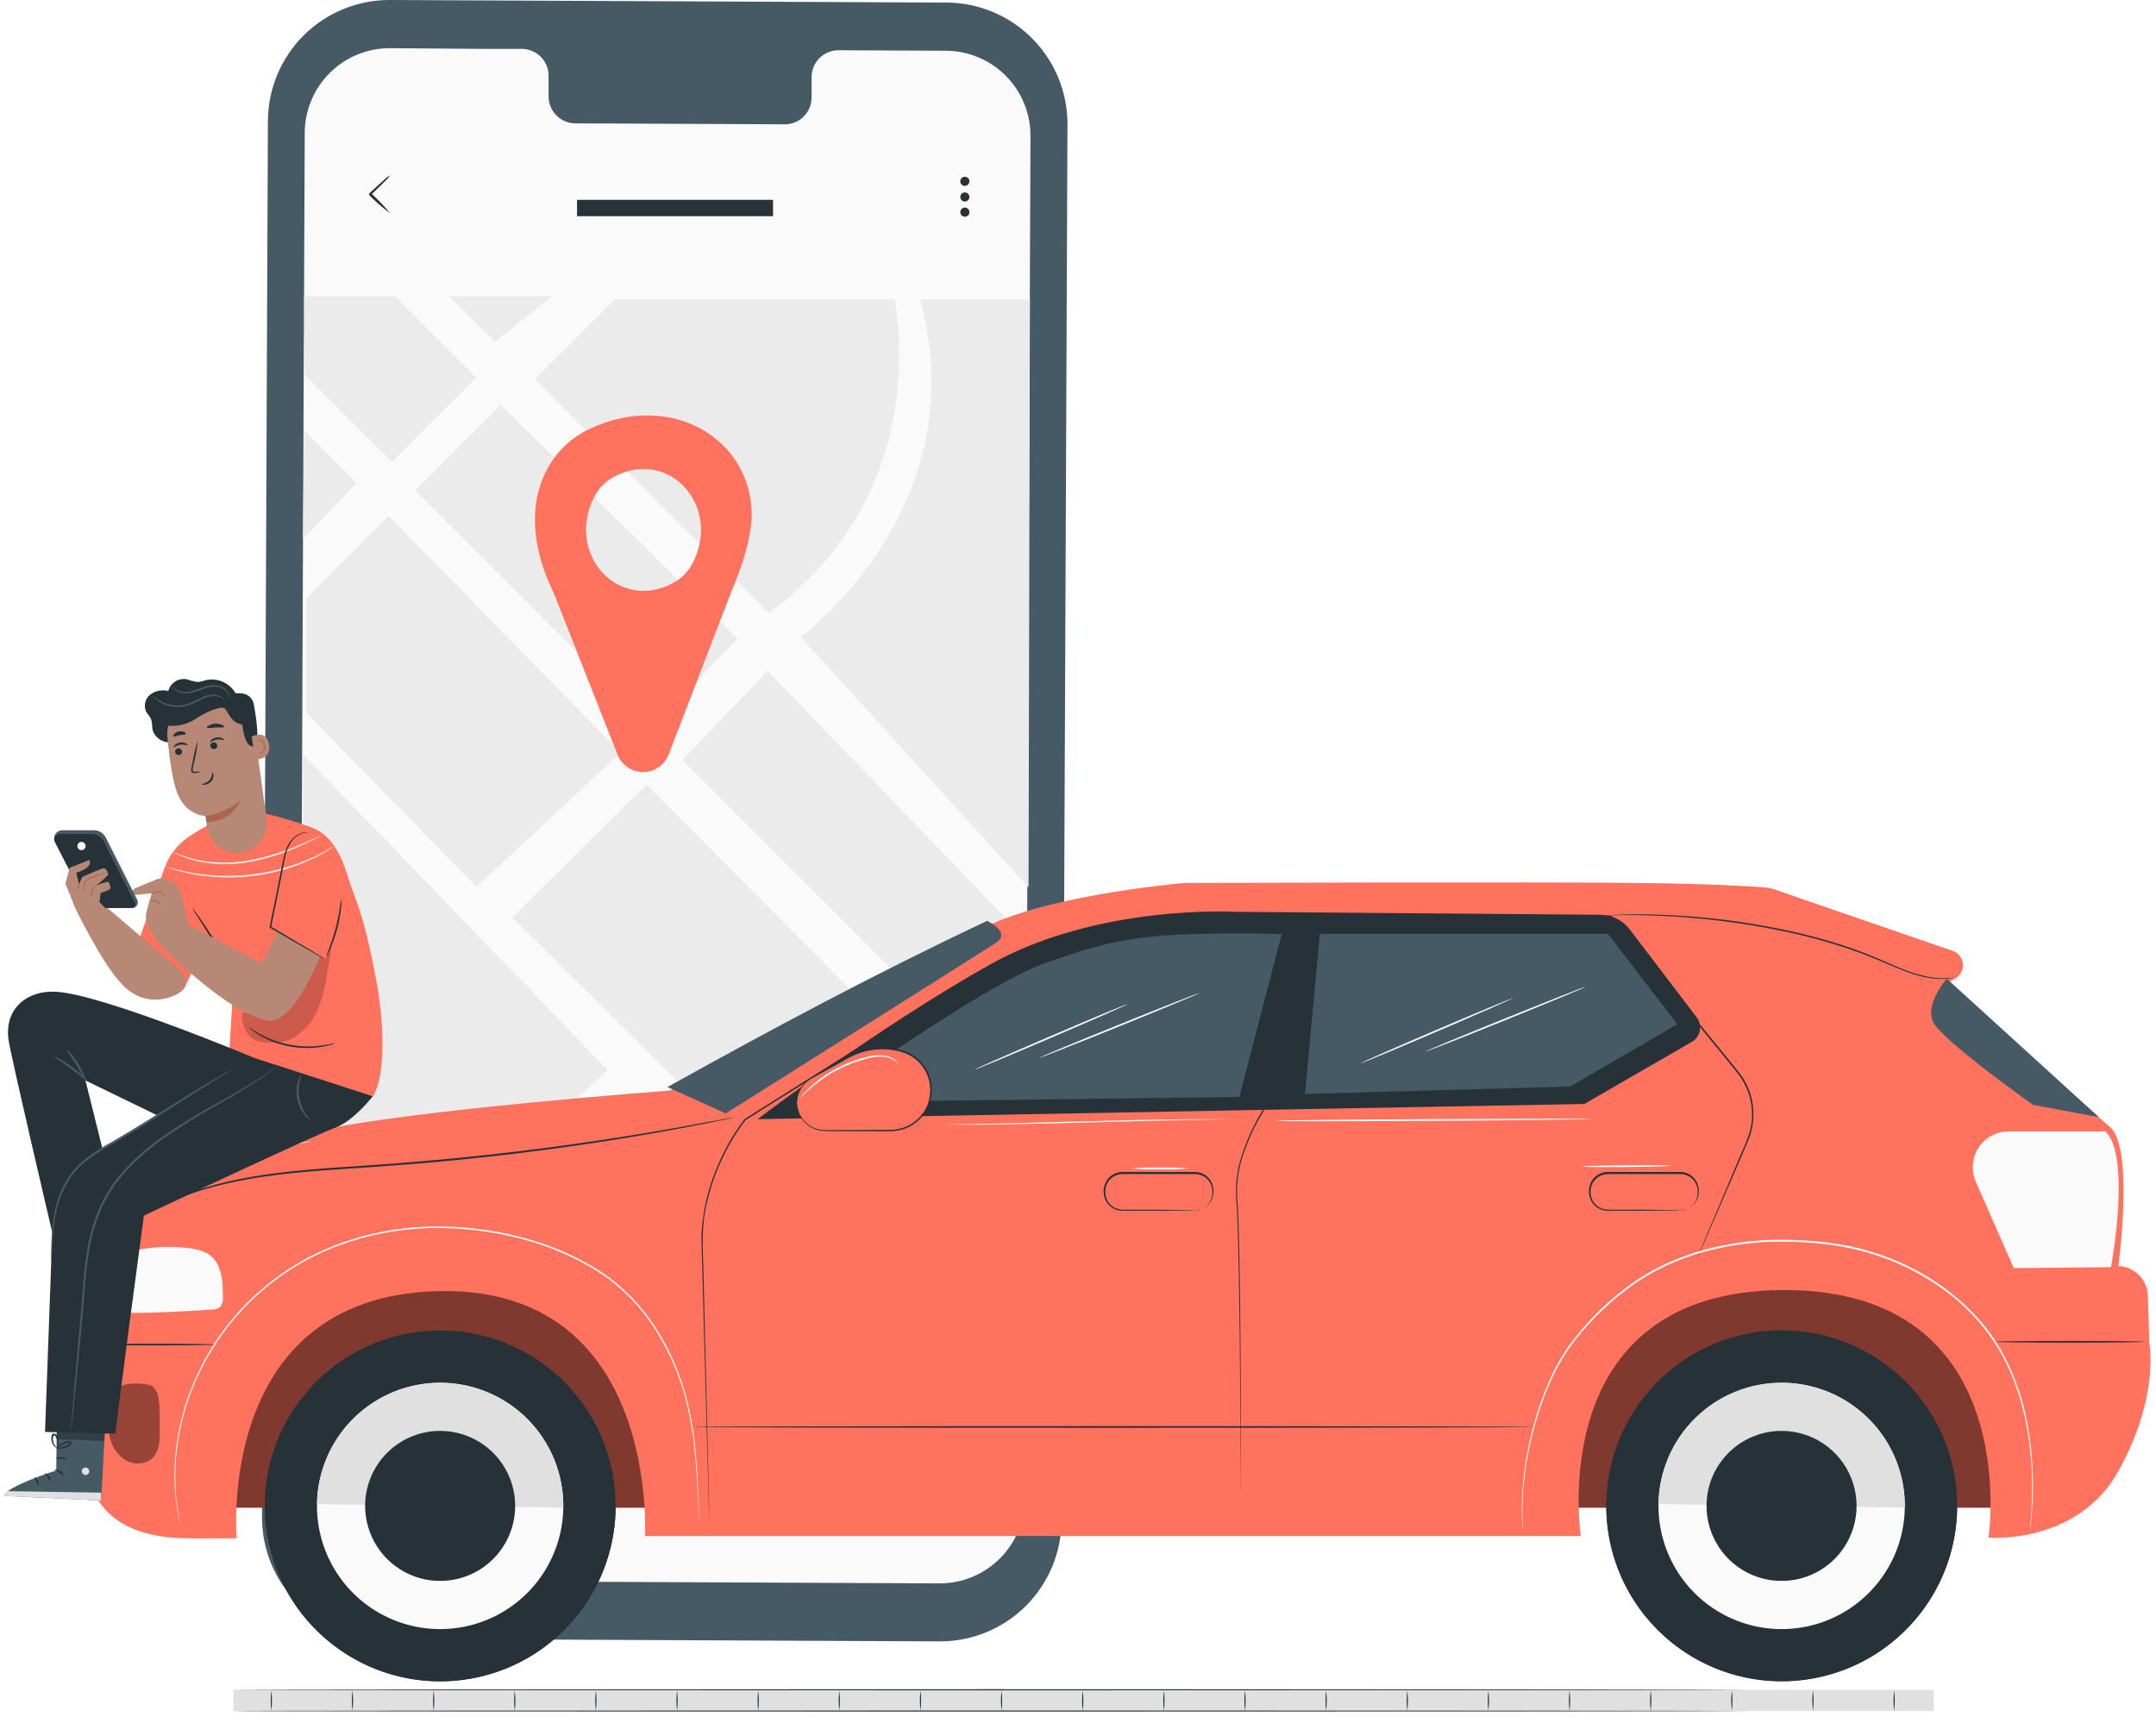<svg width="388" height="309" viewBox="0 0 388 309" fill="none" xmlns="http://www.w3.org/2000/svg">
<path d="M348 307.934H42V304.1H348V307.934Z" fill="#E0E0E0"/>
<path d="M314.568 307.934C314.568 307.88 253.546 307.834 178.29 307.834C103.034 307.834 42 307.865 42 307.934C42 308.003 103.009 308.034 178.29 308.034C253.572 308.034 314.568 307.991 314.568 307.934Z" fill="#263238"/>
<path d="M314.568 304.1C314.568 304.046 253.546 304 178.29 304C103.034 304 42 304.046 42 304.1C42 304.154 103.009 304.204 178.29 304.204C253.572 304.204 314.568 304.157 314.568 304.1Z" fill="#263238"/>
<path d="M48.83 304.223C48.683 305.449 48.683 306.685 48.83 307.911C48.978 306.685 48.978 305.449 48.83 304.223Z" fill="#263238"/>
<path d="M63.431 304.223C63.283 305.449 63.283 306.685 63.431 307.911C63.578 306.685 63.578 305.449 63.431 304.223Z" fill="#263238"/>
<path d="M78.044 304.223C77.896 305.449 77.896 306.685 78.044 307.911C78.191 306.685 78.191 305.449 78.044 304.223Z" fill="#263238"/>
<path d="M92.636 304.223C92.488 305.449 92.488 306.685 92.636 307.911C92.783 306.685 92.783 305.449 92.636 304.223Z" fill="#263238"/>
<path d="M107.236 304.223C107.089 305.449 107.089 306.685 107.236 307.911C107.383 306.685 107.383 305.449 107.236 304.223Z" fill="#263238"/>
<path d="M121.849 304.223C121.702 305.449 121.702 306.685 121.849 307.911C121.997 306.685 121.997 305.449 121.849 304.223Z" fill="#263238"/>
<path d="M136.441 304.223C136.294 305.449 136.294 306.685 136.441 307.911C136.589 306.685 136.589 305.449 136.441 304.223Z" fill="#263238"/>
<path d="M151.041 304.223C150.894 305.449 150.894 306.685 151.041 307.911C151.189 306.685 151.189 305.449 151.041 304.223Z" fill="#263238"/>
<path d="M165.655 304.223C165.507 305.449 165.507 306.685 165.655 307.911C165.802 306.685 165.802 305.449 165.655 304.223Z" fill="#263238"/>
<path d="M180.246 304.223C180.099 305.449 180.099 306.685 180.246 307.911C180.394 306.685 180.394 305.449 180.246 304.223Z" fill="#263238"/>
<path d="M194.851 304.223C194.704 305.449 194.704 306.685 194.851 307.911C194.999 306.685 194.999 305.449 194.851 304.223Z" fill="#263238"/>
<path d="M209.46 304.223C209.313 305.449 209.313 306.685 209.46 307.911C209.607 306.685 209.607 305.449 209.46 304.223Z" fill="#263238"/>
<path d="M224.052 304.223C223.904 305.449 223.904 306.685 224.052 307.911C224.199 306.685 224.199 305.449 224.052 304.223Z" fill="#263238"/>
<path d="M238.657 304.223C238.509 305.449 238.509 306.685 238.657 307.911C238.804 306.685 238.804 305.449 238.657 304.223Z" fill="#263238"/>
<path d="M253.265 304.223C253.118 305.449 253.118 306.685 253.265 307.911C253.413 306.685 253.413 305.449 253.265 304.223Z" fill="#263238"/>
<path d="M267.862 304.223C267.714 305.449 267.714 306.685 267.862 307.911C268.009 306.685 268.009 305.449 267.862 304.223Z" fill="#263238"/>
<path d="M282.462 304.223C282.315 305.449 282.315 306.685 282.462 307.911C282.609 306.685 282.609 305.449 282.462 304.223Z" fill="#263238"/>
<path d="M297.071 304.223C296.923 305.449 296.923 306.685 297.071 307.911C297.218 306.685 297.218 305.449 297.071 304.223Z" fill="#263238"/>
<path d="M311.667 304.223C311.52 305.449 311.52 306.685 311.667 307.911C311.814 306.685 311.814 305.449 311.667 304.223Z" fill="#263238"/>
<path d="M326.267 304.223C326.12 305.449 326.12 306.685 326.267 307.911C326.415 306.685 326.415 305.449 326.267 304.223Z" fill="#263238"/>
<path d="M340.876 304.223C340.729 305.449 340.729 306.685 340.876 307.911C341.024 306.685 341.024 305.449 340.876 304.223Z" fill="#263238"/>
<path d="M169.108 295.395L68.882 294.935C63.095 294.899 57.559 292.571 53.486 288.461C49.412 284.351 47.134 278.794 47.15 273.007L48.213 21.739C48.247 15.95 50.575 10.411 54.687 6.335C58.799 2.26 64.359 -0.018 70.148 0L170.375 0.46C176.159 0.496 181.693 2.822 185.766 6.929C189.839 11.035 192.119 16.588 192.106 22.372L191.043 273.641C191.013 279.432 188.687 284.976 184.575 289.054C180.462 293.132 174.9 295.413 169.108 295.395Z" fill="#455A64"/>
<path d="M170.232 9.132L150.8 9.041C149.521 9.065 148.303 9.595 147.414 10.515C146.525 11.435 146.037 12.67 146.057 13.95V17.479C146.067 18.112 145.952 18.741 145.719 19.33C145.485 19.919 145.138 20.456 144.697 20.911C144.256 21.365 143.729 21.728 143.147 21.979C142.566 22.23 141.94 22.364 141.307 22.372L103.424 22.199C102.145 22.162 100.933 21.619 100.053 20.691C99.173 19.763 98.696 18.524 98.726 17.245V13.716C98.749 12.446 98.27 11.217 97.394 10.297C96.517 9.377 95.314 8.839 94.044 8.8H87.212L70.209 8.672C66.154 8.651 62.258 10.242 59.376 13.094C56.494 15.946 54.863 19.826 54.841 23.881L53.808 269.139C53.79 273.193 55.383 277.089 58.236 279.969C61.09 282.85 64.97 284.479 69.025 284.499L169.056 284.959C171.064 284.968 173.054 284.581 174.913 283.821C176.771 283.06 178.462 281.942 179.888 280.528C181.315 279.114 182.449 277.433 183.225 275.582C184.002 273.73 184.406 271.743 184.415 269.735L185.448 24.484C185.457 22.477 185.071 20.487 184.311 18.63C183.551 16.772 182.433 15.082 181.02 13.656C179.607 12.23 177.927 11.097 176.076 10.321C174.225 9.545 172.239 9.14 170.232 9.132Z" fill="#FAFAFA"/>
<path d="M54.721 53.326H71.114L85.742 67.962L70.533 83.171L54.894 67.524L54.721 53.326Z" fill="#EBEBEB"/>
<path d="M89.082 61.537L80.863 53.326H99.352L89.082 61.537Z" fill="#EBEBEB"/>
<path d="M96.268 68.248L110.663 53.853H160.957C160.957 53.853 168.656 88.238 138.336 110.316L96.268 68.248Z" fill="#EBEBEB"/>
<path d="M90.108 72.833L74.71 88.238L117.321 130.848L132.718 114.931L90.108 72.833Z" fill="#EBEBEB"/>
<path d="M54.532 96.969L64.184 86.956L54.721 77.493L54.532 96.969Z" fill="#EBEBEB"/>
<path d="M69.96 92.86L55.135 107.684V128.285L85.742 159.6L111.673 135.471L69.96 92.86Z" fill="#EBEBEB"/>
<path d="M144.104 114.637C144.104 114.637 175.865 91.352 165.595 53.853H185.343L185.101 159.69L144.104 114.637Z" fill="#EBEBEB"/>
<path d="M138.132 120.744L122.78 136.775L169.862 183.865L184.264 168.603L138.132 120.744Z" fill="#EBEBEB"/>
<path d="M116.363 141.164L92.227 165.127L140.5 213.061L164.592 189.769L116.363 141.164Z" fill="#EBEBEB"/>
<path d="M103.711 261.229L140.613 222.984L175.714 258.763L103.711 261.229Z" fill="#EBEBEB"/>
<path d="M146.367 218.045L184.822 179.966C184.822 181.656 184.491 258.922 184.491 258.922L146.367 218.045Z" fill="#EBEBEB"/>
<path d="M113.468 196.661L135.267 218.46L92.227 262.873L72.343 239.023L113.468 196.661Z" fill="#EBEBEB"/>
<path d="M54.57 242.114C56.628 241.911 109.343 192.544 109.343 192.544L54.57 135.787V242.114Z" fill="#EBEBEB"/>
<path d="M53.808 253.365L66.499 242.114L84.075 262.873H53.808V254.933" fill="#EBEBEB"/>
<path d="M70.209 38.381C68.868 37.391 67.607 36.297 66.438 35.108C66.438 34.535 66.438 34.95 66.438 34.822L66.491 34.776L66.582 34.693L66.77 34.52L67.132 34.181L67.818 33.547L69.002 32.492C69.361 32.125 69.766 31.808 70.209 31.549C69.94 31.959 69.615 32.33 69.243 32.65L68.112 33.766L67.441 34.414L67.079 34.761L66.898 34.935L66.8 35.018L66.755 35.063V34.776C67.998 35.886 69.153 37.091 70.209 38.381Z" fill="#263238"/>
<path d="M174.454 32.627C174.456 32.791 174.409 32.95 174.319 33.087C174.229 33.223 174.101 33.33 173.951 33.393C173.8 33.456 173.634 33.473 173.474 33.441C173.314 33.41 173.167 33.331 173.051 33.216C172.936 33.101 172.858 32.953 172.826 32.793C172.795 32.633 172.812 32.467 172.875 32.317C172.938 32.166 173.044 32.038 173.181 31.948C173.317 31.859 173.477 31.811 173.64 31.813C173.856 31.813 174.063 31.899 174.216 32.051C174.369 32.204 174.454 32.411 174.454 32.627Z" fill="#263238"/>
<path d="M174.221 34.867C174.336 34.982 174.414 35.128 174.446 35.288C174.478 35.447 174.462 35.612 174.4 35.763C174.337 35.913 174.232 36.041 174.097 36.132C173.962 36.222 173.803 36.27 173.64 36.27C173.477 36.27 173.319 36.222 173.183 36.132C173.048 36.041 172.943 35.913 172.881 35.763C172.818 35.612 172.802 35.447 172.834 35.288C172.866 35.128 172.944 34.982 173.059 34.867C173.215 34.715 173.423 34.63 173.64 34.63C173.857 34.63 174.066 34.715 174.221 34.867Z" fill="#263238"/>
<path d="M174.454 38.26C174.435 38.463 174.34 38.652 174.189 38.79C174.038 38.927 173.841 39.003 173.636 39.003C173.432 39.003 173.235 38.927 173.084 38.79C172.932 38.652 172.838 38.463 172.818 38.26C172.807 38.146 172.82 38.031 172.856 37.922C172.892 37.813 172.951 37.714 173.028 37.629C173.105 37.544 173.199 37.476 173.304 37.43C173.408 37.383 173.522 37.359 173.636 37.359C173.751 37.359 173.864 37.383 173.969 37.43C174.074 37.476 174.168 37.544 174.245 37.629C174.322 37.714 174.38 37.813 174.416 37.922C174.452 38.031 174.465 38.146 174.454 38.26Z" fill="#263238"/>
<path d="M139.12 35.968H103.846V38.908H139.12V35.968Z" fill="#263238"/>
<g filter="url(#filter0_dd_4_873)">
<path d="M135.282 88.728C135.282 74.989 120.85 66.288 106.131 73.172C102.801 74.728 100.076 77.338 98.379 80.599C94.677 87.77 96.313 95.959 99.669 102.76L111.13 131.799C111.492 132.724 112.125 133.518 112.945 134.079C113.766 134.639 114.736 134.938 115.73 134.938C116.723 134.938 117.694 134.639 118.515 134.079C119.335 133.518 119.968 132.724 120.33 131.799L131.557 102.61C135.448 93.712 135.282 88.728 135.282 88.728ZM121.483 100.717C111.59 106.47 101.562 95.838 106.983 85.342C107.697 83.958 108.787 82.803 110.127 82.009C120.028 76.256 130.057 86.888 124.628 97.384C123.916 98.77 122.826 99.926 121.483 100.717Z" fill="#FF725E"/>
</g>
<path d="M362.626 223.292H35.212V271.334H362.626V223.292Z" fill="#FF725E"/>
<g opacity="0.5">
<path d="M362.626 223.292H35.212V271.334H362.626V223.292Z" fill="black"/>
</g>
<path d="M81.332 302.507C98.73 301.337 111.884 286.284 110.713 268.887C109.542 251.49 94.49 238.336 77.093 239.506C59.695 240.677 46.541 255.729 47.712 273.127C48.883 290.524 63.935 303.678 81.332 302.507Z" fill="#263238"/>
<path d="M47.646 270.472C47.646 270.502 47.646 270.531 47.646 270.555C47.586 274.701 48.343 278.818 49.874 282.672C51.405 286.525 53.681 290.039 56.57 293.013C59.459 295.988 62.906 298.364 66.713 300.006C70.521 301.648 74.614 302.524 78.76 302.584C82.906 302.644 87.024 301.887 90.877 300.356C94.731 298.825 98.245 296.549 101.219 293.66C104.193 290.771 106.569 287.324 108.211 283.517C109.853 279.709 110.729 275.616 110.789 271.47C110.789 271.44 110.789 271.411 110.789 271.387L47.646 270.472Z" fill="#263238"/>
<path d="M57.047 270.691C56.982 275.075 58.218 279.379 60.6 283.06C62.982 286.741 66.402 289.633 70.428 291.37C74.453 293.107 78.904 293.611 83.216 292.819C87.528 292.026 91.508 289.973 94.653 286.918C97.798 283.863 99.966 279.944 100.884 275.657C101.801 271.369 101.427 266.906 99.807 262.832C98.188 258.757 95.396 255.255 91.786 252.767C88.175 250.279 83.909 248.918 79.525 248.856C73.649 248.772 67.98 251.025 63.765 255.12C59.55 259.214 57.134 264.815 57.047 270.691Z" fill="#FAFAFA"/>
<path d="M79.525 248.85C73.648 248.765 67.979 251.017 63.764 255.112C59.548 259.207 57.132 264.809 57.047 270.685L101.371 271.328C101.455 265.45 99.2 259.78 95.103 255.565C91.006 251.349 85.402 248.934 79.525 248.85Z" fill="#E0E0E0"/>
<path d="M65.71 270.815C65.67 273.485 66.424 276.107 67.875 278.35C69.326 280.592 71.409 282.353 73.862 283.411C76.314 284.469 79.025 284.776 81.652 284.293C84.279 283.81 86.703 282.559 88.619 280.698C90.535 278.837 91.855 276.449 92.414 273.838C92.972 271.226 92.744 268.507 91.757 266.025C90.77 263.543 89.07 261.41 86.87 259.895C84.671 258.38 82.071 257.551 79.401 257.513C77.628 257.487 75.868 257.811 74.221 258.466C72.574 259.12 71.071 260.093 69.8 261.328C68.529 262.563 67.513 264.037 66.811 265.664C66.109 267.292 65.735 269.042 65.71 270.815Z" fill="#263238"/>
<path d="M322.471 302.496C339.879 301.487 353.172 286.557 352.162 269.149C351.152 251.742 336.222 238.449 318.815 239.459C301.407 240.469 288.114 255.399 289.124 272.806C290.134 290.213 305.064 303.506 322.471 302.496Z" fill="#263238"/>
<path d="M289.067 270.472C289.067 270.502 289.067 270.531 289.067 270.555C289.007 274.701 289.764 278.818 291.295 282.672C292.826 286.525 295.101 290.039 297.99 293.013C300.88 295.988 304.326 298.364 308.134 300.006C311.941 301.648 316.035 302.524 320.181 302.584C324.327 302.644 328.444 301.887 332.298 300.356C336.151 298.825 339.665 296.549 342.64 293.66C345.614 290.771 347.99 287.324 349.632 283.517C351.274 279.709 352.15 275.616 352.21 271.47C352.21 271.44 352.21 271.411 352.21 271.387L289.067 270.472Z" fill="#263238"/>
<path d="M298.467 270.691C298.402 275.075 299.639 279.379 302.021 283.06C304.403 286.741 307.823 289.633 311.849 291.37C315.874 293.107 320.325 293.611 324.637 292.819C328.949 292.026 332.929 289.973 336.074 286.918C339.219 283.863 341.387 279.944 342.305 275.657C343.222 271.369 342.847 266.906 341.228 262.832C339.608 258.757 336.817 255.255 333.207 252.767C329.596 250.279 325.329 248.918 320.945 248.856C315.07 248.772 309.401 251.025 305.186 255.12C300.971 259.214 298.554 264.815 298.467 270.691Z" fill="#FAFAFA"/>
<path d="M320.945 248.85C315.069 248.765 309.4 251.017 305.184 255.112C300.969 259.207 298.553 264.809 298.467 270.685L342.792 271.328C342.875 265.45 340.621 259.78 336.524 255.565C332.427 251.349 326.823 248.934 320.945 248.85Z" fill="#E0E0E0"/>
<path d="M307.113 270.815C307.073 273.485 307.827 276.107 309.278 278.35C310.729 280.592 312.812 282.353 315.265 283.411C317.717 284.469 320.428 284.776 323.055 284.293C325.682 283.81 328.106 282.559 330.022 280.698C331.938 278.837 333.258 276.449 333.817 273.838C334.375 271.226 334.147 268.507 333.16 266.025C332.173 263.543 330.473 261.41 328.273 259.895C326.074 258.38 323.474 257.551 320.804 257.513C319.031 257.487 317.271 257.811 315.624 258.466C313.977 259.12 312.474 260.093 311.203 261.328C309.932 262.563 308.916 264.037 308.214 265.664C307.512 267.292 307.138 269.042 307.113 270.815Z" fill="#263238"/>
<path d="M120.591 196.264C120.591 196.264 74.101 199.693 56.858 203.558C44.713 206.278 21.297 210.982 21.58 225.711L23.439 236.274C23.439 236.274 14.758 240.24 14.758 250.367C14.758 260.493 12.64 276.191 32.916 276.822C36.257 276.922 42.6 276.822 42.6 276.822C42.6 276.822 38.711 233.637 78.38 232.374C118.738 231.087 116.059 276.427 116.059 276.427H284.499C284.499 276.427 277.583 232.256 321.028 232.167C364.473 232.079 357.864 276.716 357.864 276.716C357.864 276.716 373.844 278.097 381.28 264.665C388.715 251.234 386.786 241.651 386.786 241.651L386.538 233.159C386.491 231.765 385.916 230.441 384.93 229.455C383.944 228.469 382.62 227.895 381.227 227.847C381.227 227.847 384.13 206.473 379.675 202.773C375.219 199.073 350.806 176.748 350.806 176.748L351.986 176.023C352.423 175.746 352.774 175.351 352.996 174.884C353.218 174.416 353.303 173.895 353.241 173.381C353.18 172.867 352.974 172.381 352.647 171.98C352.32 171.578 351.886 171.278 351.396 171.113C342.125 167.926 323.796 161.618 319.488 160.113C318.842 159.883 318.17 159.741 317.487 159.688C314.914 159.493 307.632 159.033 294.266 158.891C277.984 158.714 213.342 158.891 213.342 158.891C213.342 158.891 191.094 160.721 178.701 166.173C165.707 171.909 120.591 196.264 120.591 196.264Z" fill="#FF725E"/>
<g opacity="0.4">
<path d="M26.549 249.186C24.861 248.844 22.276 248.815 20.99 249.954C20.034 250.803 19.78 252.178 19.639 253.447C19.367 255.185 19.407 256.958 19.757 258.682C19.935 259.543 20.289 260.358 20.796 261.076C21.304 261.794 21.955 262.399 22.707 262.854C24.253 263.692 26.366 263.556 27.564 262.264C28.662 261.083 28.785 259.313 28.744 257.737C28.703 255.459 28.886 253.53 28.467 251.293C28.374 250.818 28.172 250.372 27.877 249.989C27.73 249.76 27.532 249.568 27.299 249.428C27.065 249.287 26.803 249.203 26.531 249.181" fill="black"/>
</g>
<path d="M23.451 236.274C28.384 236.274 33.17 236.003 38.098 235.684C38.635 235.708 39.163 235.548 39.597 235.23C39.795 234.983 39.942 234.7 40.03 234.396C40.118 234.092 40.146 233.774 40.11 233.46C40.11 230.816 40.004 227.806 37.997 226.083C36.77 225.033 35.088 224.702 33.477 224.555C29.476 224.122 25.429 224.524 21.592 225.735L23.451 236.274Z" fill="#FAFAFA"/>
<path d="M125.944 275.075C125.944 275.075 125.944 274.934 125.909 274.65C125.873 274.367 125.861 273.948 125.826 273.411C125.767 272.313 125.678 270.714 125.566 268.649C125.454 266.583 125.312 264.052 125.017 261.125C124.713 257.81 124.13 254.528 123.277 251.311C122.199 247.425 120.601 243.703 118.526 240.246C116.175 236.254 113.052 232.771 109.338 230.001C101.377 224.336 90.619 221.15 79.365 220.996C68.112 220.843 57.348 224.401 49.582 230.367C45.859 233.121 42.598 236.45 39.921 240.228C37.584 243.509 35.683 247.08 34.268 250.851C33.1 253.967 32.298 257.209 31.878 260.511C31.549 263.001 31.452 265.516 31.589 268.023C31.686 269.608 31.883 271.185 32.179 272.744C32.273 273.269 32.35 273.677 32.397 273.96C32.444 274.243 32.462 274.379 32.462 274.379C32.462 274.379 32.427 274.243 32.368 273.972L32.114 272.791C31.793 271.234 31.58 269.657 31.477 268.07C31.316 265.555 31.395 263.029 31.713 260.529C32.119 257.21 32.911 253.95 34.073 250.815C35.484 247.014 37.384 243.414 39.727 240.104C42.41 236.295 45.685 232.94 49.428 230.167C57.23 224.171 68.017 220.577 79.359 220.725C90.702 220.872 101.477 224.088 109.503 229.807C113.239 232.604 116.379 236.119 118.738 240.146C120.812 243.629 122.4 247.38 123.459 251.293C124.309 254.523 124.879 257.821 125.165 261.148C125.442 264.099 125.566 266.613 125.661 268.678C125.755 270.744 125.82 272.349 125.867 273.446C125.867 273.984 125.903 274.397 125.914 274.686C125.926 274.975 125.944 275.075 125.944 275.075Z" fill="white"/>
<path d="M127.714 275.807V275.453L127.679 274.408C127.649 273.476 127.608 272.113 127.549 270.331C127.449 266.749 127.301 261.514 127.112 254.852C126.924 248.189 126.705 240.098 126.451 230.833C126.386 228.514 126.327 226.112 126.257 223.663C126.215 222.412 126.271 221.159 126.422 219.916L126.687 218.016L127.077 216.11C127.688 213.506 128.568 210.972 129.703 208.55C130.872 206.011 132.316 203.609 134.011 201.386L163.181 183.01L171.059 178.053C173.714 176.288 176.502 174.731 179.398 173.397C182.358 172.002 185.397 170.779 188.497 169.732C190.043 169.189 191.631 168.746 193.218 168.274C194.806 167.802 196.423 167.413 198.063 167.094C204.249 165.771 210.538 164.981 216.859 164.733C222.924 164.443 229.001 164.462 235.064 164.792H235.235L235.194 164.964L227.357 200.023C225.909 202.4 224.722 204.927 223.816 207.559C222.925 210.055 222.524 212.7 222.636 215.349C222.837 217.939 222.908 220.477 222.972 222.938C223.037 225.398 223.067 227.783 223.114 230.102C223.25 239.367 223.285 247.446 223.309 254.102C223.332 260.759 223.309 265.993 223.309 269.569C223.309 271.34 223.309 272.715 223.309 273.647C223.309 274.102 223.309 274.45 223.309 274.692C223.309 274.934 223.309 275.046 223.309 275.046C223.309 275.046 223.309 274.922 223.309 274.692C223.309 274.462 223.309 274.102 223.309 273.647C223.309 272.715 223.309 271.352 223.309 269.569C223.309 265.993 223.256 260.759 223.214 254.108C223.173 247.457 223.114 239.355 222.955 230.102C222.908 227.788 222.856 225.402 222.801 222.944C222.731 220.483 222.66 217.957 222.453 215.366C222.333 212.685 222.734 210.005 223.633 207.476C224.533 204.823 225.72 202.276 227.174 199.881V199.923C229.576 189.129 232.202 177.35 234.982 164.857L235.117 165.034C229.067 164.708 223.005 164.693 216.953 164.987C210.647 165.231 204.374 166.021 198.205 167.348C196.57 167.672 194.977 168.127 193.378 168.528C191.778 168.929 190.215 169.443 188.657 169.98C185.556 171.028 182.517 172.254 179.557 173.65C176.676 174.976 173.902 176.523 171.26 178.277L163.376 183.234L134.206 201.569V201.54C132.514 203.747 131.073 206.136 129.91 208.662C128.776 211.066 127.898 213.582 127.289 216.169C125.962 221.226 126.628 226.201 126.64 230.833L127.23 254.852C127.39 261.508 127.514 266.749 127.596 270.325C127.638 272.095 127.661 273.476 127.685 274.408C127.685 274.861 127.685 275.209 127.685 275.453C127.714 275.689 127.714 275.807 127.714 275.807Z" fill="#263238"/>
<path d="M234.852 165.766H235.129L235.938 165.737L239.071 165.66L250.691 165.436L289.863 164.763H289.94L289.987 164.822L295.475 171.544C301.034 178.371 306.334 184.863 311.149 190.764L312.92 192.947C313.493 193.679 313.985 194.471 314.389 195.308C315.12 196.861 315.517 198.55 315.555 200.265C315.592 201.981 315.27 203.686 314.607 205.269L312.837 209.4L307.42 221.934L305.932 225.334L305.537 226.219C305.449 226.413 305.395 226.514 305.395 226.514C305.395 226.514 305.431 226.408 305.508 226.207C305.584 226.006 305.72 225.694 305.873 225.31C306.21 224.519 306.688 223.362 307.307 221.887L312.619 209.317C313.634 206.65 315.422 203.841 315.298 200.418C315.271 198.679 314.869 196.966 314.117 195.396C313.722 194.581 313.239 193.812 312.678 193.101L310.907 190.917L295.216 171.715L289.733 164.993L289.851 165.052L250.673 165.642L239.053 165.778H235.92H235.117L234.852 165.766Z" fill="#263238"/>
<path d="M215.053 217.863C215.053 217.863 215.218 217.863 215.519 217.792C215.962 217.713 216.384 217.544 216.758 217.296C217.353 216.908 217.798 216.33 218.021 215.655C218.157 215.237 218.213 214.796 218.187 214.357C218.173 213.867 218.047 213.387 217.821 212.953C217.557 212.458 217.165 212.044 216.687 211.752C216.208 211.46 215.661 211.302 215.1 211.294H211.123H202.005C201.235 211.296 200.494 211.586 199.928 212.109C199.376 212.612 199.024 213.297 198.937 214.039C198.847 214.755 198.979 215.482 199.314 216.122C199.657 216.722 200.188 217.193 200.825 217.461C201.456 217.678 202.125 217.76 202.79 217.703H204.72H208.19L213.212 217.75L214.575 217.78C214.735 217.777 214.895 217.788 215.053 217.815C214.894 217.834 214.735 217.844 214.575 217.845H213.212L208.19 217.892H204.72H202.79C202.454 217.892 202.129 217.892 201.769 217.892C201.408 217.87 201.053 217.788 200.719 217.65C200.019 217.363 199.435 216.85 199.061 216.192C198.686 215.502 198.539 214.711 198.642 213.932C198.734 213.104 199.128 212.339 199.749 211.783C200.369 211.227 201.172 210.919 202.005 210.917H211.123H215.106C215.708 210.929 216.296 211.104 216.807 211.423C217.318 211.742 217.733 212.193 218.01 212.728C218.246 213.193 218.373 213.706 218.381 214.227C218.4 214.688 218.334 215.148 218.187 215.585C217.937 216.286 217.456 216.881 216.823 217.272C216.433 217.521 215.991 217.676 215.531 217.727C215.378 217.791 215.217 217.836 215.053 217.863Z" fill="#263238"/>
<path d="M302.392 217.863C302.392 217.863 302.557 217.863 302.858 217.792C303.301 217.713 303.722 217.544 304.097 217.296C304.692 216.908 305.137 216.33 305.36 215.655C305.495 215.237 305.551 214.796 305.525 214.357C305.511 213.867 305.386 213.387 305.159 212.953C304.896 212.458 304.504 212.044 304.026 211.752C303.547 211.46 302.999 211.302 302.439 211.294H298.461H289.344C288.574 211.296 287.832 211.586 287.267 212.109C286.714 212.612 286.362 213.297 286.275 214.039C286.186 214.755 286.318 215.482 286.653 216.122C286.995 216.722 287.526 217.193 288.164 217.461C288.795 217.678 289.464 217.76 290.129 217.703H292.059H295.529L300.55 217.75L301.914 217.78C302.074 217.777 302.234 217.788 302.392 217.815C302.233 217.834 302.073 217.844 301.914 217.845H300.55L295.529 217.892H292.059H290.129C289.792 217.892 289.468 217.892 289.108 217.892C288.747 217.87 288.392 217.788 288.058 217.65C287.358 217.363 286.774 216.85 286.399 216.192C286.025 215.502 285.878 214.711 285.98 213.932C286.073 213.104 286.467 212.339 287.087 211.783C287.708 211.227 288.511 210.919 289.344 210.917H298.461H302.445C303.047 210.929 303.635 211.104 304.146 211.423C304.657 211.742 305.072 212.193 305.348 212.728C305.585 213.193 305.712 213.706 305.72 214.227C305.739 214.688 305.673 215.148 305.525 215.585C305.276 216.286 304.795 216.881 304.162 217.272C303.772 217.521 303.33 217.676 302.87 217.727C302.716 217.791 302.556 217.836 302.392 217.863Z" fill="#263238"/>
<path d="M378.925 203.617H361.457C360.283 203.617 359.131 203.937 358.125 204.543C357.12 205.149 356.299 206.019 355.751 207.057C355.301 207.917 355.05 208.866 355.017 209.836C354.985 210.805 355.171 211.77 355.562 212.658L362.408 228.219L379.899 228.048C379.899 228.048 383.623 208.32 378.925 203.617Z" fill="#FAFAFA"/>
<path d="M136.33 201.416L226.46 199.752L285.119 198.678L304.463 187.506C304.831 187.292 305.149 187.002 305.396 186.656C305.643 186.31 305.814 185.915 305.897 185.498C305.981 185.08 305.974 184.65 305.878 184.235C305.783 183.821 305.6 183.431 305.342 183.092L293.298 167.271C292.679 166.456 291.882 165.795 290.967 165.336C290.053 164.878 289.045 164.635 288.022 164.627L222.412 164.096C222.412 164.096 197.709 162.656 178.241 173.538C157.769 185.028 136.33 201.416 136.33 201.416Z" fill="#263238"/>
<path d="M177.633 165.731C177.633 165.731 182.153 167.79 179.215 169.696C176.276 171.603 130.612 200.383 130.612 200.383L120.113 195.632C138.708 185.288 157.486 175.226 177.633 165.731Z" fill="#455A64"/>
<path d="M132.087 201.115L131.804 201.186L130.972 201.368L127.767 202.029C124.982 202.584 120.946 203.363 115.965 204.225C105.933 205.948 92.053 207.954 76.609 209.288C72.744 209.624 68.938 209.878 65.326 210.138C61.715 210.397 58.162 210.604 54.822 210.905C48.136 211.495 42.152 212.463 37.289 213.909C33.424 214.983 29.705 216.525 26.213 218.5C24.956 219.161 24.059 219.81 23.427 220.199L22.707 220.654L22.453 220.801C22.529 220.74 22.608 220.683 22.689 220.63L23.392 220.146C24.017 219.739 24.902 219.072 26.154 218.376C29.624 216.347 33.336 214.761 37.201 213.655C42.075 212.174 48.077 211.176 54.769 210.58C58.115 210.262 61.632 210.037 65.279 209.795C68.926 209.554 72.697 209.27 76.556 208.934C91.994 207.6 105.891 205.629 115.906 203.959C120.916 203.127 124.952 202.384 127.744 201.864L130.96 201.274L131.798 201.121L132.087 201.115Z" fill="#263238"/>
<path d="M385.906 241.473C385.906 241.562 379.899 241.627 372.493 241.627C365.087 241.627 359.073 241.562 359.073 241.473C359.073 241.385 365.081 241.32 372.493 241.32C379.905 241.32 385.906 241.391 385.906 241.473Z" fill="#263238"/>
<path d="M276.007 256.805C276.007 256.893 242.098 256.958 200.276 256.958C158.454 256.958 124.539 256.893 124.539 256.805C124.539 256.716 158.442 256.652 200.276 256.652C242.11 256.652 276.007 256.722 276.007 256.805Z" fill="#263238"/>
<path d="M38.605 241.981C38.605 242.07 33.807 242.134 27.894 242.134C21.981 242.134 17.184 242.07 17.184 241.981C17.184 241.892 21.981 241.828 27.894 241.828C33.807 241.828 38.605 241.898 38.605 241.981Z" fill="#263238"/>
<path d="M350.351 176.135C350.351 176.135 346.327 180.637 347.908 183.942C349.49 187.247 365.842 198.825 365.842 198.825L377.71 201.05L350.351 176.135Z" fill="#455A64"/>
<path d="M237.519 168.068L234.852 196.889L282.605 195.526L301.849 184.337L289.391 168.068H237.519Z" fill="#455A64"/>
<path d="M147.637 198.365C147.637 198.365 176.447 177.557 187.813 173.42C198.783 169.431 204.502 168.428 214.805 168.109C224.654 167.826 230.656 168.109 230.656 168.109L223.043 197.409L147.637 198.365Z" fill="#455A64"/>
<path d="M143.423 198.436C143.424 197.54 143.662 196.66 144.114 195.886C144.567 195.113 145.216 194.473 145.996 194.033L152.618 190.315C154.504 189.254 156.632 188.697 158.796 188.698C160.129 188.7 161.453 188.911 162.721 189.324C164.1 189.801 165.301 190.688 166.164 191.866C167.026 193.044 167.509 194.456 167.548 195.916C167.585 196.896 167.424 197.874 167.075 198.79C166.725 199.707 166.194 200.543 165.514 201.249C164.833 201.956 164.017 202.518 163.114 202.901C162.212 203.285 161.241 203.482 160.26 203.481H148.457C147.121 203.478 145.841 202.945 144.897 201.999C143.953 201.053 143.423 199.772 143.423 198.436Z" fill="#FF725E"/>
<path d="M143.423 198.436C143.423 198.436 143.423 198.66 143.5 199.073C143.589 199.681 143.789 200.267 144.09 200.802C144.567 201.645 145.27 202.338 146.12 202.802C146.65 203.08 147.226 203.26 147.82 203.334C148.497 203.384 149.177 203.397 149.856 203.375L159.953 203.34C160.91 203.365 161.863 203.209 162.762 202.879C163.71 202.524 164.573 201.973 165.293 201.261C166.013 200.549 166.574 199.693 166.94 198.748C167.312 197.752 167.463 196.687 167.383 195.627C167.304 194.582 166.996 193.567 166.481 192.654C165.966 191.741 165.256 190.953 164.402 190.345C163.578 189.775 162.65 189.374 161.67 189.165C158.979 188.528 156.153 188.8 153.633 189.938C152.871 190.28 152.175 190.711 151.485 191.083L149.514 192.18L146.12 194.057C145.267 194.516 144.562 195.21 144.09 196.057C143.793 196.594 143.593 197.18 143.5 197.786C143.441 198.2 143.447 198.424 143.429 198.424C143.407 198.208 143.407 197.99 143.429 197.775C143.496 197.155 143.68 196.554 143.972 196.004C144.436 195.123 145.148 194.397 146.02 193.915L149.39 191.997L151.349 190.882C152.033 190.504 152.73 190.068 153.509 189.702C156.076 188.52 158.966 188.229 161.717 188.876C162.732 189.077 163.697 189.478 164.556 190.056C165.448 190.688 166.19 191.509 166.729 192.461C167.267 193.412 167.589 194.471 167.672 195.562C167.758 196.668 167.601 197.78 167.211 198.819C166.831 199.806 166.244 200.7 165.491 201.443C164.738 202.185 163.836 202.76 162.845 203.127C161.912 203.463 160.926 203.621 159.935 203.593L149.838 203.564C149.151 203.578 148.463 203.557 147.779 203.499C147.157 203.413 146.557 203.213 146.008 202.909C145.139 202.422 144.426 201.697 143.955 200.82C143.666 200.268 143.484 199.668 143.418 199.049C143.403 198.845 143.405 198.64 143.423 198.436Z" fill="#263238"/>
<path d="M365.382 275.341C365.382 275.341 365.382 275.205 365.382 274.934C365.382 274.662 365.429 274.255 365.464 273.753C365.5 273.252 365.559 272.573 365.594 271.806C365.63 271.039 365.653 270.142 365.683 269.145C365.712 268.147 365.683 267.026 365.683 265.81C365.683 264.595 365.594 263.267 365.429 261.851C365.161 258.641 364.59 255.464 363.723 252.361C363.213 250.552 362.584 248.777 361.841 247.05C361.052 245.184 360.1 243.391 358.997 241.692C356.537 237.946 353.409 234.685 349.767 232.073C345.759 229.163 341.285 226.955 336.536 225.546C331.615 224.041 326.256 223.492 320.804 223.451C315.485 223.402 310.191 224.173 305.106 225.735C302.699 226.495 300.361 227.461 298.119 228.621C295.981 229.756 293.951 231.084 292.053 232.586C288.524 235.35 285.38 238.573 282.705 242.17C281.529 243.82 280.491 245.565 279.601 247.387C278.79 249.075 278.073 250.806 277.453 252.574C275.567 257.9 274.42 263.46 274.042 269.097C273.948 271.098 273.959 272.638 274.012 273.712C274.042 274.231 274.066 274.627 274.077 274.892C274.089 275.158 274.077 275.3 274.077 275.3C274.077 275.3 274.077 275.164 274.03 274.892C273.983 274.621 273.971 274.214 273.93 273.712C273.852 272.173 273.852 270.631 273.93 269.091C274.256 263.422 275.374 257.827 277.252 252.468C277.872 250.692 278.585 248.951 279.389 247.251C280.286 245.416 281.328 243.656 282.504 241.987C285.188 238.367 288.341 235.12 291.882 232.332C293.791 230.818 295.834 229.479 297.983 228.331C300.241 227.162 302.594 226.189 305.018 225.422C310.131 223.841 315.458 223.063 320.81 223.115C326.286 223.156 331.668 223.705 336.631 225.227C341.411 226.65 345.913 228.877 349.944 231.813C351.811 233.187 353.556 234.719 355.161 236.392C356.685 237.962 358.043 239.685 359.215 241.532C360.322 243.247 361.275 245.056 362.065 246.938C362.807 248.665 363.432 250.439 363.936 252.249C364.797 255.367 365.356 258.561 365.606 261.786C365.765 263.202 365.765 264.53 365.83 265.751C365.895 266.973 365.83 268.112 365.83 269.091C365.83 270.071 365.742 270.986 365.706 271.759C365.671 272.532 365.594 273.175 365.547 273.706C365.5 274.237 365.464 274.621 365.441 274.886C365.417 275.152 365.382 275.341 365.382 275.341Z" fill="white"/>
<path d="M221.645 201.416H221.243L219.703 201.451L214.044 201.551C209.264 201.64 202.666 201.817 195.372 202.018C188.078 202.218 181.475 202.354 176.695 202.389C174.305 202.389 172.369 202.389 171.03 202.389H169.489H169.094C169.047 202.398 168.999 202.398 168.952 202.389C168.999 202.382 169.047 202.382 169.094 202.389H169.489L171.03 202.354L176.689 202.254C181.469 202.165 188.072 201.988 195.366 201.793C202.66 201.599 209.264 201.451 214.044 201.416C216.404 201.416 218.369 201.416 219.703 201.416H221.243H221.645Z" fill="white"/>
<path d="M213.955 210.285C212.237 210.441 210.511 210.492 208.786 210.439C207.061 210.492 205.335 210.441 203.616 210.285C205.335 210.133 207.061 210.082 208.786 210.132C210.511 210.082 212.237 210.133 213.955 210.285Z" fill="white"/>
<path d="M215.856 178.708C215.885 178.784 209.47 181.458 201.521 184.674C193.572 187.89 187.105 190.439 187.069 190.357C187.034 190.274 193.454 187.607 201.403 184.391C209.352 181.174 215.82 178.631 215.856 178.708Z" fill="white"/>
<path d="M202.849 180.732C202.885 180.814 196.771 183.505 189.2 186.745C181.628 189.985 175.467 192.552 175.432 192.475C175.397 192.399 181.51 189.708 189.082 186.462C196.653 183.216 202.814 180.643 202.849 180.732Z" fill="white"/>
<path d="M285.325 177.592C285.361 177.669 278.94 180.342 270.991 183.558C263.042 186.775 256.574 189.318 256.539 189.241C256.503 189.165 262.924 186.491 270.879 183.275C278.834 180.059 285.278 177.51 285.325 177.592Z" fill="white"/>
<path d="M272.295 179.605C272.331 179.687 266.217 182.378 258.651 185.618C251.086 188.858 244.913 191.425 244.878 191.348C244.843 191.271 250.956 188.58 258.528 185.335C266.099 182.089 272.295 179.552 272.295 179.605Z" fill="white"/>
<path d="M286.582 201.386C286.582 201.469 273.818 201.616 258.073 201.711C242.329 201.805 229.564 201.811 229.564 201.711C229.564 201.61 242.323 201.481 258.073 201.392C273.824 201.304 286.582 201.321 286.582 201.386Z" fill="white"/>
<path d="M300.716 209.795C300.716 209.878 297.14 209.978 292.72 210.02C288.299 210.061 284.723 210.02 284.723 209.943C284.723 209.866 288.299 209.754 292.72 209.713C297.14 209.672 300.716 209.707 300.716 209.795Z" fill="white"/>
<path d="M56.309 205.429C56.196 205.467 56.079 205.49 55.961 205.499L54.964 205.629C54.527 205.676 53.996 205.741 53.382 205.848C52.768 205.954 52.066 206.031 51.299 206.184C49.759 206.455 47.935 206.857 45.941 207.364C43.78 207.96 41.651 208.665 39.561 209.477C37.342 210.356 35.283 211.318 33.442 212.268C31.6 213.218 30.007 214.174 28.721 215.03C28.054 215.437 27.475 215.85 26.95 216.21C26.425 216.57 25.994 216.865 25.64 217.125L24.82 217.715C24.726 217.788 24.625 217.851 24.519 217.904C24.597 217.816 24.684 217.737 24.779 217.668L25.569 217.036C25.912 216.765 26.337 216.446 26.85 216.074C27.363 215.703 27.924 215.29 28.62 214.894C29.919 214.015 31.524 213.053 33.341 212.067C37.321 209.94 41.535 208.286 45.899 207.14C47.906 206.621 49.741 206.237 51.293 205.995C52.066 205.853 52.768 205.783 53.388 205.7C54.008 205.617 54.568 205.564 54.975 205.535L55.984 205.458C56.092 205.441 56.2 205.431 56.309 205.429Z" fill="white"/>
<path d="M161.694 191.507C161.694 191.507 161.523 191.277 161.104 190.959C160.538 190.525 159.865 190.254 159.156 190.174C158.094 190.085 157.025 190.199 156.005 190.51C152.412 191.415 149.074 193.133 146.25 195.532C144.846 196.712 144.102 197.58 144.061 197.539C144.204 197.313 144.37 197.104 144.556 196.913C145.044 196.371 145.561 195.855 146.103 195.367C147.905 193.761 149.953 192.454 152.169 191.496C153.385 190.963 154.648 190.543 155.94 190.239C156.993 189.932 158.096 189.836 159.186 189.955C159.926 190.057 160.62 190.375 161.18 190.87C161.329 191.004 161.462 191.154 161.576 191.319C161.67 191.437 161.706 191.502 161.694 191.507Z" fill="white"/>
<path d="M351.691 175.922C350.868 176.121 350.023 176.208 349.177 176.182C348.184 176.152 347.196 176.03 346.226 175.816C344.946 175.515 343.69 175.12 342.467 174.636C341.104 174.122 339.652 173.456 338.083 172.8L335.634 171.815C334.79 171.479 333.899 171.189 333.002 170.859C329.063 169.525 325.046 168.431 320.975 167.584C313.573 166.043 306.057 165.111 298.503 164.798C297.051 164.722 295.741 164.722 294.584 164.692H291.634L289.769 164.733H289.114C289.168 164.723 289.225 164.723 289.279 164.733L289.763 164.698L291.634 164.598L294.584 164.545C295.765 164.545 297.051 164.545 298.503 164.615C306.078 164.863 313.617 165.771 321.034 167.33C325.114 168.168 329.137 169.264 333.078 170.611C333.975 170.942 334.849 171.237 335.716 171.579L338.165 172.588C339.735 173.267 341.181 173.928 342.532 174.453C343.738 174.939 344.979 175.334 346.244 175.633C347.201 175.862 348.177 176.001 349.159 176.046C349.78 176.067 350.401 176.046 351.018 175.981L351.496 175.922H351.691Z" fill="#263238"/>
<path d="M67.763 176.737C65.403 163.825 63.815 161.842 62.482 157.398C61.148 152.955 59.029 150.069 56.392 149.048C54.621 148.363 45.728 145.159 42.636 146.221C39.61 147.297 36.73 148.744 34.061 150.529C31.99 151.903 30.42 153.911 29.588 156.253L24.867 169.572L33.176 177.834L37.342 168.982L41.863 179.605L41.196 190.315L67.12 197.291C69.457 193.514 69.103 184.06 67.763 176.737Z" fill="#FF725E"/>
<g opacity="0.2">
<path d="M61.03 162.65C59.885 169.372 59.702 170.322 58.557 177.02C58.162 179.327 57.011 182.921 55.371 184.597C54.155 185.83 52.963 187.017 51.269 187.418C49.7 187.79 47.31 187.831 45.834 187.182C44.359 186.533 43.096 183.641 43.704 182.16C45.905 182.632 46.584 183.34 48.478 182.16C50.13 181.109 52.479 178.784 53.376 177.043C57.159 169.726 58.203 169.466 61.048 162.65" fill="black"/>
</g>
<path d="M42.246 175.674C41.827 175.109 41.445 174.518 41.102 173.904L38.434 169.519L35.696 165.206C35.288 164.625 34.919 164.018 34.592 163.388C34.734 163.517 34.859 163.664 34.964 163.825C35.188 164.114 35.501 164.545 35.873 165.082C36.628 166.156 37.643 167.66 38.694 169.354C39.744 171.048 40.659 172.618 41.29 173.768C41.609 174.358 41.88 174.807 42.022 175.137C42.124 175.304 42.2 175.485 42.246 175.674Z" fill="#263238"/>
<path d="M60.34 187.731C60.152 187.828 59.954 187.905 59.749 187.961C59.508 188.042 59.261 188.109 59.012 188.161C58.686 188.25 58.355 188.319 58.02 188.368C57.155 188.522 56.279 188.603 55.4 188.61C54.322 188.612 53.246 188.519 52.184 188.333C51.123 188.133 50.082 187.839 49.074 187.453C48.258 187.135 47.469 186.752 46.714 186.308C46.383 186.125 46.123 185.925 45.864 185.766C45.649 185.626 45.442 185.474 45.244 185.311C45.064 185.188 44.9 185.043 44.754 184.88C44.79 184.833 45.522 185.406 46.82 186.12C47.581 186.53 48.37 186.887 49.18 187.188C51.172 187.93 53.28 188.316 55.406 188.327C56.273 188.328 57.138 188.27 57.997 188.156C59.437 187.949 60.322 187.672 60.34 187.731Z" fill="#263238"/>
<path d="M49.936 167.613C49.888 167.843 47.103 173.391 47.103 173.391L33.955 166.462L32.615 160.797C32.394 159.888 31.822 159.102 31.023 158.614C30.225 158.125 29.265 157.972 28.355 158.189L24.478 159.776C24.318 159.839 24.176 159.94 24.065 160.071C23.953 160.202 23.876 160.358 23.84 160.526C23.787 160.809 23.84 161.116 24.354 161.051C25.316 160.974 27.304 160.762 27.304 160.762L26.39 163.99C26.148 164.836 26.241 165.742 26.649 166.521L27.239 167.637L28.52 169.708H28.49C28.49 169.708 41.273 182.838 48.449 183.694C52.762 184.208 57.649 172.116 57.649 172.116L49.936 167.613Z" fill="#B78876"/>
<path d="M27.21 160.98C27.21 160.98 27.31 160.844 27.529 160.697C27.821 160.493 28.17 160.386 28.526 160.39C28.712 160.401 28.892 160.461 29.046 160.565C29.201 160.669 29.325 160.812 29.405 160.98C29.529 161.246 29.447 161.423 29.405 161.411C29.364 161.399 29.405 161.246 29.264 161.045C29.177 160.918 29.062 160.812 28.928 160.735C28.794 160.658 28.644 160.613 28.491 160.603C28.171 160.607 27.857 160.688 27.576 160.839C27.393 160.927 27.228 161.004 27.21 160.98Z" fill="#AA6550"/>
<path d="M28.868 162.993C28.868 162.993 28.78 162.886 28.656 162.727C28.497 162.524 28.287 162.367 28.047 162.272C27.808 162.178 27.547 162.149 27.293 162.19C27.092 162.19 26.968 162.261 26.956 162.237C26.944 162.214 27.05 162.125 27.263 162.054C27.544 161.972 27.844 161.986 28.116 162.093C28.388 162.199 28.618 162.393 28.768 162.644C28.874 162.845 28.886 162.987 28.868 162.993Z" fill="#AA6550"/>
<path d="M52.662 150.104L49.121 166.976L58.563 172.647L62.187 162.278C62.187 162.278 60.664 149.685 52.662 150.104Z" fill="#FF725E"/>
<path d="M57.749 150.399C57.749 150.399 57.672 150.464 57.507 150.553C57.342 150.641 57.106 150.771 56.793 150.93C56.167 151.249 55.247 151.698 54.096 152.211C51.104 153.579 47.955 154.57 44.719 155.162C41.463 155.743 38.121 155.631 34.911 154.831C33.95 154.579 33.014 154.241 32.114 153.822C31.789 153.686 31.524 153.539 31.388 153.456C31.303 153.414 31.222 153.364 31.146 153.309C31.492 153.425 31.831 153.561 32.161 153.716C33.078 154.086 34.021 154.39 34.982 154.625C38.167 155.354 41.467 155.434 44.684 154.861C47.898 154.269 51.034 153.313 54.031 152.01C55.211 151.526 56.114 151.107 56.758 150.83C57.078 150.665 57.409 150.521 57.749 150.399Z" fill="#EBEBEB"/>
<path d="M60.233 152.264C60.153 152.337 60.063 152.401 59.968 152.453L59.189 152.955C58.777 153.224 58.352 153.472 57.914 153.698C57.407 153.964 56.84 154.288 56.173 154.583L55.147 155.055C54.786 155.221 54.397 155.356 54.002 155.516C53.217 155.84 52.343 156.106 51.435 156.401C47.45 157.603 43.285 158.096 39.13 157.858C38.174 157.782 37.266 157.729 36.428 157.593C36.003 157.528 35.596 157.487 35.206 157.416L34.091 157.192C33.383 157.068 32.751 156.879 32.196 156.737C31.719 156.622 31.249 156.482 30.786 156.318L29.907 156.011C29.802 155.983 29.7 155.942 29.606 155.887C29.715 155.893 29.822 155.915 29.924 155.952L30.821 156.2C31.205 156.318 31.677 156.454 32.238 156.572C32.798 156.69 33.418 156.873 34.138 156.979L35.247 157.18C35.631 157.251 36.038 157.286 36.428 157.339C37.266 157.463 38.198 157.51 39.113 157.575C43.237 157.785 47.367 157.296 51.328 156.129C52.231 155.846 53.099 155.592 53.884 155.274C54.273 155.12 54.663 154.99 55.023 154.837L56.055 154.383C56.722 154.111 57.289 153.792 57.826 153.545C58.363 153.297 58.776 153.055 59.118 152.854L59.932 152.406C60.026 152.345 60.127 152.298 60.233 152.264Z" fill="#EBEBEB"/>
<path d="M58.54 172.647C58.275 172.535 58.019 172.405 57.773 172.258L55.695 171.077L48.614 166.988L48.525 166.935V166.834C48.779 165.577 49.05 164.22 49.334 162.827C49.759 160.726 50.172 158.732 50.514 156.926C50.709 156.017 50.868 155.156 51.045 154.335C51.205 153.577 51.459 152.842 51.8 152.146C52.295 151.113 53.171 150.311 54.244 149.909C54.534 149.809 54.839 149.76 55.147 149.762C55.252 149.755 55.358 149.767 55.459 149.797C55.057 149.811 54.658 149.887 54.279 150.022C53.265 150.449 52.448 151.241 51.989 152.24C51.67 152.928 51.434 153.651 51.287 154.394C51.128 155.203 50.962 156.07 50.785 156.973C50.419 158.803 50.018 160.797 49.605 162.875C49.322 164.273 49.044 165.625 48.791 166.881L48.72 166.728L55.76 170.912L57.796 172.151C58.057 172.296 58.306 172.461 58.54 172.647Z" fill="#263238"/>
<path d="M61.425 161.777C61.477 162.302 61.462 162.832 61.378 163.353C61.255 164.614 61.03 165.863 60.706 167.088C60.382 168.314 59.963 169.514 59.454 170.676C59.27 171.17 59.022 171.638 58.717 172.069C58.861 171.565 59.041 171.072 59.254 170.593C60.15 168.245 60.791 165.808 61.166 163.323C61.219 162.803 61.306 162.286 61.425 161.777Z" fill="#263238"/>
<path d="M10.232 255.625L10.126 264.63C10.126 264.63 0.932 267.551 0.755 269.215L18.21 270.041L18.954 256.014L10.232 255.625Z" fill="#455A64"/>
<path d="M15.59 264.128C15.756 264.188 15.894 264.306 15.978 264.46C16.062 264.615 16.085 264.795 16.045 264.966C15.993 265.135 15.878 265.276 15.724 265.362C15.57 265.448 15.389 265.471 15.219 265.427C15.044 265.362 14.898 265.236 14.81 265.072C14.722 264.908 14.697 264.717 14.741 264.536C14.815 264.367 14.951 264.233 15.122 264.163C15.292 264.092 15.483 264.091 15.655 264.158" fill="#E0E0E0"/>
<path d="M18.21 270.041V268.625L1.463 268.36C1.463 268.36 0.666 268.661 0.731 269.215L18.21 270.041Z" fill="#E0E0E0"/>
<path d="M9.848 264.53C9.848 264.612 10.273 264.671 10.675 264.966C11.076 265.261 11.265 265.627 11.371 265.598C11.477 265.568 11.371 265.073 10.846 264.724C10.32 264.376 9.831 264.447 9.848 264.53Z" fill="#263238"/>
<path d="M7.978 265.197C7.978 265.279 8.32 265.444 8.568 265.816C8.816 266.188 8.904 266.577 8.993 266.577C9.081 266.577 9.152 266.099 8.804 265.639C8.456 265.179 7.984 265.12 7.978 265.197Z" fill="#263238"/>
<path d="M6.833 267.339C6.91 267.339 7.051 266.943 6.833 266.465C6.614 265.987 6.243 265.787 6.207 265.875C6.172 265.964 6.402 266.206 6.555 266.601C6.709 266.996 6.738 267.327 6.833 267.339Z" fill="#263238"/>
<path d="M10.096 262.476C10.132 262.559 10.527 262.476 11.011 262.511C11.495 262.547 11.855 262.742 11.902 262.671C11.949 262.6 11.607 262.275 11.04 262.216C10.474 262.157 10.061 262.411 10.096 262.476Z" fill="#263238"/>
<g opacity="0.3">
<path d="M10.214 257.407L10.191 259.012L18.777 259.342L18.854 257.897L10.214 257.407Z" fill="black"/>
</g>
<path d="M10.155 260.658C10.437 260.752 10.739 260.766 11.029 260.7C11.346 260.659 11.658 260.577 11.955 260.458C12.133 260.392 12.305 260.311 12.469 260.216C12.57 260.168 12.664 260.104 12.746 260.027C12.805 259.969 12.843 259.892 12.854 259.81C12.864 259.728 12.847 259.644 12.805 259.573C12.764 259.512 12.71 259.461 12.647 259.424C12.583 259.387 12.512 259.365 12.439 259.36C12.328 259.354 12.217 259.364 12.108 259.39C11.921 259.426 11.737 259.479 11.56 259.549C11.259 259.67 10.979 259.835 10.728 260.039C10.303 260.399 10.137 260.712 10.179 260.729C10.22 260.747 10.427 260.499 10.852 260.21C11.101 260.044 11.371 259.909 11.654 259.809C11.82 259.752 11.989 259.709 12.162 259.679C12.351 259.638 12.51 259.643 12.551 259.726C12.592 259.809 12.551 259.773 12.551 259.826C12.49 259.881 12.423 259.929 12.351 259.968C12.191 260.057 12.032 260.139 11.878 260.21C11.6 260.33 11.312 260.425 11.017 260.493C10.726 260.53 10.438 260.585 10.155 260.658Z" fill="#263238"/>
<path d="M10.279 260.788C10.455 260.547 10.548 260.255 10.545 259.956C10.578 259.634 10.553 259.308 10.474 258.994C10.426 258.807 10.359 258.625 10.273 258.451C10.232 258.334 10.161 258.229 10.066 258.147C9.972 258.066 9.858 258.01 9.736 257.985C9.659 257.982 9.583 258.002 9.517 258.042C9.451 258.082 9.398 258.14 9.364 258.209C9.312 258.309 9.277 258.417 9.258 258.528C9.229 258.724 9.229 258.923 9.258 259.118C9.291 259.448 9.404 259.764 9.589 260.039C9.907 260.511 10.261 260.629 10.267 260.599C10.273 260.57 10.008 260.381 9.766 259.933C9.627 259.676 9.547 259.392 9.53 259.101C9.52 258.93 9.534 258.76 9.571 258.593C9.606 258.41 9.683 258.263 9.754 258.286C9.825 258.31 9.978 258.434 10.043 258.587C10.123 258.742 10.188 258.904 10.238 259.071C10.323 259.356 10.366 259.653 10.368 259.95C10.32 260.458 10.214 260.771 10.279 260.788Z" fill="#263238"/>
<path d="M45.817 190.41C45.817 190.41 18.541 178.961 10.102 178.483C4.791 178.176 0.802 181.576 1.522 187.052C1.882 189.796 9.418 221.869 9.418 221.869L20.901 216.629L15.378 194.446L37.803 205.34L45.817 190.41Z" fill="#263238"/>
<path d="M11.949 188.834C11.861 188.911 12.764 190.073 13.72 191.614C14.676 193.154 15.313 194.482 15.419 194.44C15.525 194.399 15.036 192.977 14.062 191.407C13.088 189.837 12.05 188.763 11.949 188.834Z" fill="#455A64"/>
<path d="M9.719 190.109C9.66 190.209 11.034 191.083 12.669 192.275C14.304 193.467 15.531 194.511 15.62 194.429C15.708 194.346 14.528 193.124 12.887 191.944C11.247 190.764 9.766 190.014 9.719 190.109Z" fill="#455A64"/>
<path d="M67.091 197.291C67.091 197.291 63.662 201.711 60.393 202.92C56.262 204.437 25.894 218.771 25.894 218.771C25.894 218.771 20.382 259.72 20.819 258.009L8.102 257.702L9.482 219.987C9.648 215.16 13.519 209.613 17.679 207.146L45.816 190.41L67.091 197.291Z" fill="#263238"/>
<path d="M9.241 226.891C9.281 226.721 9.299 226.547 9.294 226.372C9.294 225.994 9.341 225.505 9.37 224.891C9.443 223.075 9.612 221.265 9.878 219.468C10.25 216.811 11.193 214.267 12.64 212.008C13.535 210.71 14.64 209.569 15.909 208.633C17.286 207.63 18.727 206.717 20.223 205.901C26.342 202.395 31.624 198.819 35.531 196.37C37.478 195.131 39.071 194.145 40.157 193.473L41.42 192.694C41.573 192.609 41.717 192.51 41.851 192.399C41.688 192.457 41.532 192.533 41.385 192.623C41.084 192.782 40.641 193.018 40.081 193.337C38.953 193.968 37.348 194.924 35.359 196.128C31.412 198.524 26.101 202.059 20.016 205.57C18.505 206.396 17.05 207.32 15.661 208.338C14.36 209.303 13.231 210.48 12.321 211.82C10.865 214.137 9.937 216.746 9.601 219.462C9.357 221.271 9.231 223.095 9.223 224.92C9.223 225.511 9.223 226.024 9.223 226.408C9.214 226.569 9.22 226.731 9.241 226.891Z" fill="#455A64"/>
<path d="M55.866 201.605C55.631 201.239 55.37 200.89 55.087 200.56C54.501 199.708 54.094 198.745 53.892 197.731C53.689 196.716 53.694 195.671 53.907 194.659C54.038 194.243 54.141 193.819 54.214 193.39C53.928 193.732 53.725 194.136 53.624 194.57C53.322 195.618 53.277 196.723 53.494 197.792C53.706 198.861 54.176 199.862 54.863 200.708C55.4 201.386 55.843 201.64 55.866 201.605Z" fill="#455A64"/>
<path d="M12.775 257.702C12.796 257.635 12.808 257.565 12.811 257.495C12.811 257.33 12.858 257.129 12.887 256.876C12.952 256.286 13.035 255.507 13.141 254.515C13.348 252.414 13.643 249.422 14.009 245.74C14.18 243.887 14.375 241.857 14.599 239.679C14.823 237.502 15.03 235.171 15.189 232.716C15.348 230.261 15.608 227.694 16.056 225.044C16.494 222.326 17.288 219.677 18.417 217.166C19.596 214.685 21.153 212.401 23.032 210.397C24.793 208.533 26.721 206.834 28.791 205.322C32.341 202.823 36.027 200.524 39.833 198.436C43.061 196.583 45.634 195.001 47.339 193.809C48.201 193.219 48.85 192.741 49.286 192.404L49.776 192.021C49.886 191.934 49.94 191.887 49.936 191.879C49.87 191.906 49.808 191.942 49.753 191.985L49.239 192.34C48.791 192.652 48.124 193.113 47.257 193.685C45.522 194.83 42.937 196.37 39.691 198.194C35.854 200.251 32.142 202.533 28.573 205.027C26.474 206.543 24.523 208.252 22.743 210.132C20.83 212.163 19.247 214.48 18.051 217.001C16.918 219.543 16.124 222.224 15.691 224.974C15.248 227.629 15.024 230.208 14.841 232.645C14.658 235.082 14.475 237.431 14.251 239.609C14.027 241.786 13.885 243.816 13.726 245.675C13.413 249.363 13.135 252.355 12.988 254.462C12.909 255.477 12.85 256.264 12.811 256.823C12.811 257.076 12.781 257.283 12.77 257.442C12.758 257.602 12.764 257.702 12.775 257.702Z" fill="#455A64"/>
<path d="M42.736 125.461C42.308 124.358 41.5 123.443 40.459 122.882C39.417 122.321 38.21 122.149 37.053 122.398C36.544 122.584 36.012 122.699 35.472 122.74C34.817 122.628 34.173 122.458 33.548 122.233C32.84 122.118 32.114 122.27 31.512 122.661C30.91 123.051 30.474 123.652 30.29 124.345C29.736 124.21 29.159 124.198 28.599 124.309C28.04 124.42 27.511 124.652 27.05 124.988C26.599 125.338 26.278 125.83 26.14 126.385C26.002 126.939 26.054 127.524 26.289 128.045C26.519 128.476 26.879 128.818 27.11 129.261C27.458 129.987 27.298 130.86 27.54 131.621C27.767 132.175 28.146 132.653 28.632 133.002C29.119 133.351 29.693 133.555 30.29 133.592C31.492 133.654 32.694 133.484 33.831 133.091" fill="#263238"/>
<path d="M37.242 148.8C37.094 147.655 37 146.853 37 146.853C37 146.853 33.194 146.853 31.689 142.132C30.928 139.771 30.42 135.829 30.113 132.572C30.046 131.878 30.12 131.177 30.331 130.513C30.542 129.848 30.885 129.233 31.34 128.705C31.795 128.177 32.352 127.746 32.978 127.439C33.604 127.132 34.286 126.955 34.982 126.918L45.085 126.393L45.303 127.957L47.965 147.384C48.061 148.088 48.017 148.804 47.835 149.492C47.654 150.179 47.338 150.824 46.906 151.389C46.475 151.953 45.936 152.427 45.32 152.783C44.705 153.139 44.025 153.37 43.32 153.462C42.615 153.557 41.898 153.511 41.21 153.327C40.522 153.144 39.878 152.827 39.313 152.394C38.748 151.96 38.274 151.42 37.919 150.803C37.564 150.187 37.334 149.506 37.242 148.8Z" fill="#B78876"/>
<path d="M31.524 135.351C31.549 135.512 31.635 135.658 31.765 135.757C31.895 135.856 32.058 135.901 32.22 135.882C32.3 135.877 32.379 135.856 32.45 135.819C32.522 135.783 32.586 135.732 32.637 135.67C32.689 135.608 32.727 135.536 32.749 135.459C32.772 135.382 32.779 135.301 32.769 135.221C32.747 135.058 32.661 134.911 32.531 134.812C32.4 134.712 32.235 134.668 32.072 134.69C31.992 134.695 31.914 134.717 31.842 134.753C31.77 134.789 31.707 134.84 31.655 134.902C31.604 134.964 31.566 135.036 31.543 135.113C31.52 135.19 31.514 135.271 31.524 135.351Z" fill="#263238"/>
<path d="M31.264 134.478C31.353 134.543 31.766 134.124 32.444 134.017C33.123 133.911 33.625 134.171 33.713 134.076C33.802 133.982 33.642 133.899 33.406 133.781C33.086 133.624 32.725 133.573 32.373 133.634C32.026 133.686 31.705 133.849 31.459 134.1C31.264 134.289 31.217 134.448 31.264 134.478Z" fill="#263238"/>
<path d="M37.85 134.277C37.875 134.438 37.961 134.583 38.091 134.681C38.221 134.779 38.385 134.823 38.546 134.802C38.627 134.798 38.705 134.777 38.777 134.741C38.849 134.706 38.913 134.656 38.965 134.594C39.017 134.533 39.056 134.462 39.079 134.385C39.102 134.308 39.11 134.227 39.101 134.147C39.076 133.986 38.99 133.84 38.86 133.741C38.73 133.642 38.567 133.597 38.405 133.616C38.324 133.62 38.245 133.641 38.172 133.677C38.1 133.713 38.036 133.764 37.984 133.826C37.932 133.888 37.893 133.96 37.87 134.038C37.847 134.115 37.84 134.197 37.85 134.277Z" fill="#263238"/>
<path d="M37.838 133.557C37.927 133.628 38.34 133.203 39.018 133.103C39.697 133.002 40.199 133.25 40.287 133.156C40.376 133.061 40.216 132.985 39.98 132.861C39.659 132.709 39.299 132.658 38.947 132.713C38.601 132.769 38.281 132.932 38.033 133.179C37.838 133.368 37.797 133.522 37.838 133.557Z" fill="#263238"/>
<path d="M36.203 138.892C35.833 138.842 35.458 138.842 35.088 138.892C34.917 138.892 34.752 138.892 34.705 138.78C34.65 138.609 34.65 138.425 34.705 138.254C34.799 137.818 34.899 137.357 35.005 136.879C35.294 135.706 35.491 134.513 35.596 133.309C35.209 134.464 34.915 135.648 34.716 136.85C34.622 137.334 34.527 137.794 34.445 138.237C34.362 138.455 34.362 138.697 34.445 138.915C34.479 138.971 34.526 139.019 34.581 139.055C34.636 139.09 34.698 139.113 34.764 139.122C34.861 139.134 34.961 139.134 35.059 139.122C35.448 139.094 35.833 139.017 36.203 138.892Z" fill="#263238"/>
<path d="M37 146.853C39.281 146.525 41.426 145.571 43.196 144.097C43.196 144.097 42.146 147.685 37.242 147.986L37 146.853Z" fill="#AA6550"/>
<path d="M38.239 139.039C38.127 139.039 38.239 139.771 37.708 140.385C37.177 140.999 36.386 141.04 36.392 141.14C36.398 141.241 36.587 141.258 36.917 141.211C37.343 141.154 37.733 140.944 38.015 140.621C38.291 140.315 38.436 139.912 38.416 139.5C38.399 139.193 38.286 139.028 38.239 139.039Z" fill="#263238"/>
<path d="M37.248 130.972C37.342 131.143 37.997 130.972 38.794 130.919C39.591 130.866 40.258 131.002 40.334 130.825C40.411 130.648 40.234 130.589 39.951 130.453C39.575 130.289 39.167 130.214 38.757 130.233C38.348 130.253 37.949 130.366 37.59 130.565C37.331 130.724 37.207 130.89 37.248 130.972Z" fill="#263238"/>
<path d="M31.199 132.507C31.341 132.636 31.789 132.406 32.326 132.312C32.863 132.217 33.365 132.253 33.447 132.076C33.483 131.993 33.383 131.852 33.158 131.745C32.856 131.611 32.52 131.574 32.196 131.639C31.873 131.696 31.576 131.853 31.347 132.088C31.175 132.276 31.134 132.442 31.199 132.507Z" fill="#263238"/>
<path d="M29.582 130.441C29.582 130.441 32.255 131.344 35.324 129.29C37.336 127.945 39.78 127.101 40.387 127.467C40.995 127.833 41.391 130.028 43.604 130.418C43.604 130.418 43.993 134.666 45.663 134.301C46.843 134.041 46.159 129.355 45.663 126.682C45.56 126.165 45.286 125.698 44.886 125.355C44.486 125.011 43.983 124.812 43.456 124.788L40.346 124.664L36.463 125.75L32.297 126.883L29.122 128.211L29.582 130.441Z" fill="#263238"/>
<path d="M45.291 132.572C45.35 132.53 47.929 131.173 48.407 133.988C48.885 136.803 45.964 136.697 45.941 136.62C45.917 136.543 45.291 132.572 45.291 132.572Z" fill="#B78876"/>
<path d="M46.619 135.404C46.619 135.404 46.678 135.434 46.767 135.457C46.891 135.487 47.022 135.468 47.133 135.404C47.293 135.258 47.412 135.071 47.479 134.864C47.545 134.657 47.556 134.436 47.51 134.224C47.476 133.982 47.389 133.75 47.257 133.545C47.214 133.462 47.152 133.391 47.076 133.336C47 133.282 46.912 133.246 46.82 133.232C46.761 133.227 46.703 133.243 46.654 133.276C46.606 133.31 46.57 133.359 46.554 133.415C46.554 133.498 46.554 133.551 46.554 133.563C46.554 133.575 46.489 133.522 46.489 133.404C46.494 133.331 46.523 133.263 46.572 133.209C46.64 133.138 46.733 133.095 46.832 133.091C46.952 133.093 47.069 133.126 47.172 133.187C47.276 133.248 47.362 133.335 47.422 133.439C47.583 133.662 47.687 133.922 47.723 134.194C47.781 134.443 47.764 134.703 47.674 134.942C47.583 135.18 47.424 135.387 47.215 135.534C47.143 135.568 47.065 135.586 46.985 135.586C46.905 135.586 46.827 135.568 46.755 135.534C46.637 135.475 46.613 135.416 46.619 135.404Z" fill="#AA6550"/>
<path d="M30.934 123.307C30.934 123.307 31.028 123.46 31.229 123.684C31.516 124.002 31.883 124.238 32.291 124.369C32.898 124.565 33.546 124.593 34.167 124.451C34.94 124.264 35.7 124.023 36.44 123.731C37.206 123.43 38.024 123.283 38.847 123.301C39.543 123.326 40.202 123.622 40.682 124.127C41.01 124.456 41.209 124.891 41.243 125.354C41.268 125.522 41.239 125.694 41.16 125.844C41.131 125.844 41.16 125.667 41.125 125.366C41.051 124.948 40.844 124.565 40.535 124.274C40.08 123.839 39.477 123.592 38.847 123.584C38.061 123.585 37.283 123.733 36.552 124.021C35.799 124.32 35.024 124.557 34.232 124.729C33.564 124.867 32.871 124.814 32.232 124.575C31.798 124.416 31.421 124.133 31.146 123.761C30.934 123.489 30.934 123.312 30.934 123.307Z" fill="#455A64"/>
<path d="M40.441 126.003C40.441 126.003 40.299 125.856 40.004 125.649C39.583 125.392 39.099 125.257 38.605 125.26C37.857 125.257 37.12 125.437 36.457 125.785C35.629 126.232 34.774 126.626 33.896 126.965C33.063 127.224 32.186 127.308 31.319 127.214C30.452 127.12 29.614 126.848 28.856 126.417C28.398 126.159 27.979 125.837 27.611 125.461C27.468 125.333 27.348 125.181 27.257 125.012C27.78 125.474 28.349 125.879 28.957 126.222C30.449 127.005 32.19 127.168 33.802 126.676C34.667 126.326 35.514 125.932 36.339 125.496C37.044 125.139 37.829 124.973 38.617 125.012C39.153 125.033 39.669 125.22 40.092 125.549C40.247 125.666 40.367 125.823 40.441 126.003Z" fill="#455A64"/>
<path d="M31.701 173.957L17.998 162.279L13.478 163.299C13.478 163.299 18.24 173.202 21.686 176.831C21.686 176.831 25.091 181.387 30.709 179.416C36.327 177.445 31.701 173.957 31.701 173.957Z" fill="#B78876"/>
<path d="M16.959 149.414H11.135C10.915 149.426 10.701 149.486 10.507 149.592C10.314 149.697 10.146 149.844 10.017 150.022C9.888 150.2 9.8 150.404 9.759 150.621C9.719 150.837 9.727 151.06 9.783 151.273L15.643 162.68C15.755 162.897 15.924 163.079 16.132 163.206C16.34 163.333 16.58 163.4 16.824 163.4H23.905C24.072 163.381 24.231 163.322 24.369 163.227C24.507 163.132 24.619 163.004 24.695 162.855C24.772 162.706 24.811 162.54 24.808 162.373C24.805 162.205 24.76 162.041 24.678 161.895L19.031 150.724C18.838 150.337 18.544 150.01 18.178 149.779C17.813 149.548 17.392 149.422 16.959 149.414Z" fill="#455A64"/>
<path d="M16.57 150.104H10.745C10.578 150.103 10.414 150.145 10.267 150.226C10.121 150.307 9.998 150.424 9.91 150.567C9.823 150.709 9.773 150.872 9.766 151.039C9.76 151.206 9.796 151.372 9.872 151.52L15.59 162.68C15.702 162.896 15.872 163.078 16.08 163.205C16.288 163.332 16.527 163.399 16.77 163.4H23.793C23.89 163.396 23.983 163.368 24.067 163.319C24.15 163.271 24.22 163.202 24.271 163.12C24.321 163.038 24.351 162.945 24.357 162.848C24.364 162.752 24.346 162.656 24.306 162.568L18.653 151.402C18.462 151.013 18.166 150.685 17.797 150.455C17.429 150.226 17.004 150.104 16.57 150.104Z" fill="#263238"/>
<path d="M16.074 154.766L12.534 156.182L11.778 159.039L13.484 163.288L19.721 164.208L17.892 162.338L18.122 160.703C18.122 160.703 19.892 160.154 19.892 159.888C19.892 159.623 19.674 158.708 19.408 158.679C18.71 158.838 18.025 159.053 17.361 159.322C17.361 159.322 19.526 157.605 19.467 157.327C19.408 157.05 19.172 156.348 18.742 156.265C18.311 156.182 14.805 157.841 14.805 157.841L14.215 159.133L13.72 157.062C13.72 157.062 16.841 156.188 16.074 154.766Z" fill="#B78876"/>
<path d="M16.523 161.47C16.523 161.47 16.434 161.352 16.399 161.116C16.361 160.815 16.395 160.51 16.498 160.225C16.601 159.94 16.769 159.683 16.989 159.475C17.166 159.322 17.302 159.269 17.314 159.287C17.044 159.585 16.823 159.923 16.658 160.29C16.553 160.674 16.508 161.072 16.523 161.47Z" fill="#AA6550"/>
<path d="M14.835 160.85C14.904 160.545 14.951 160.236 14.977 159.924C14.991 159.575 15.05 159.23 15.154 158.897C15.221 158.683 15.339 158.488 15.497 158.329C15.655 158.17 15.849 158.051 16.062 157.982C16.906 157.676 17.674 157.428 18.228 157.245C18.525 157.133 18.831 157.048 19.143 156.991C18.868 157.148 18.577 157.274 18.275 157.369C17.727 157.581 16.959 157.853 16.127 158.154C15.933 158.22 15.756 158.329 15.608 158.472C15.477 158.611 15.377 158.776 15.313 158.956C15.205 159.275 15.136 159.606 15.106 159.942C15.095 160.263 15.002 160.576 14.835 160.85Z" fill="#AA6550"/>
<path d="M14.021 160.213C13.965 159.982 13.965 159.742 14.021 159.511C14.085 159.133 14.174 158.838 14.227 158.844C14.283 159.075 14.283 159.315 14.227 159.546C14.162 159.924 14.074 160.219 14.021 160.213Z" fill="#AA6550"/>
<path d="M13.926 152.258C13.926 152.405 13.97 152.549 14.051 152.671C14.133 152.794 14.249 152.889 14.385 152.945C14.521 153.001 14.671 153.016 14.815 152.987C14.959 152.959 15.091 152.888 15.195 152.784C15.299 152.68 15.37 152.547 15.399 152.403C15.428 152.259 15.413 152.109 15.357 151.974C15.3 151.838 15.205 151.722 15.083 151.64C14.96 151.558 14.817 151.515 14.67 151.515C14.572 151.514 14.475 151.532 14.384 151.57C14.294 151.607 14.211 151.661 14.142 151.731C14.073 151.8 14.018 151.882 13.981 151.973C13.944 152.063 13.925 152.16 13.926 152.258Z" fill="#FAFAFA"/>
<defs>
<filter id="filter0_dd_4_873" x="86.468" y="60.963" width="58.616" height="83.776" filterUnits="userSpaceOnUse" color-interpolation-filters="sRGB">
<feFlood flood-opacity="0" result="BackgroundImageFix"/>
<feColorMatrix in="SourceAlpha" type="matrix" values="0 0 0 0 0 0 0 0 0 0 0 0 0 0 0 0 0 0 127 0" result="hardAlpha"/>
<feOffset/>
<feGaussianBlur stdDeviation="4.9"/>
<feComposite in2="hardAlpha" operator="out"/>
<feColorMatrix type="matrix" values="0 0 0 0 0.933 0 0 0 0 0.354 0 0 0 0 0.272 0 0 0 1 0"/>
<feBlend mode="normal" in2="BackgroundImageFix" result="effect1_dropShadow_4_873"/>
<feColorMatrix in="SourceAlpha" type="matrix" values="0 0 0 0 0 0 0 0 0 0 0 0 0 0 0 0 0 0 127 0" result="hardAlpha"/>
<feOffset dy="4"/>
<feGaussianBlur stdDeviation="2"/>
<feComposite in2="hardAlpha" operator="out"/>
<feColorMatrix type="matrix" values="0 0 0 0 0 0 0 0 0 0 0 0 0 0 0 0 0 0 0.25 0"/>
<feBlend mode="normal" in2="effect1_dropShadow_4_873" result="effect2_dropShadow_4_873"/>
<feBlend mode="normal" in="SourceGraphic" in2="effect2_dropShadow_4_873" result="shape"/>
</filter>
</defs>
</svg>
